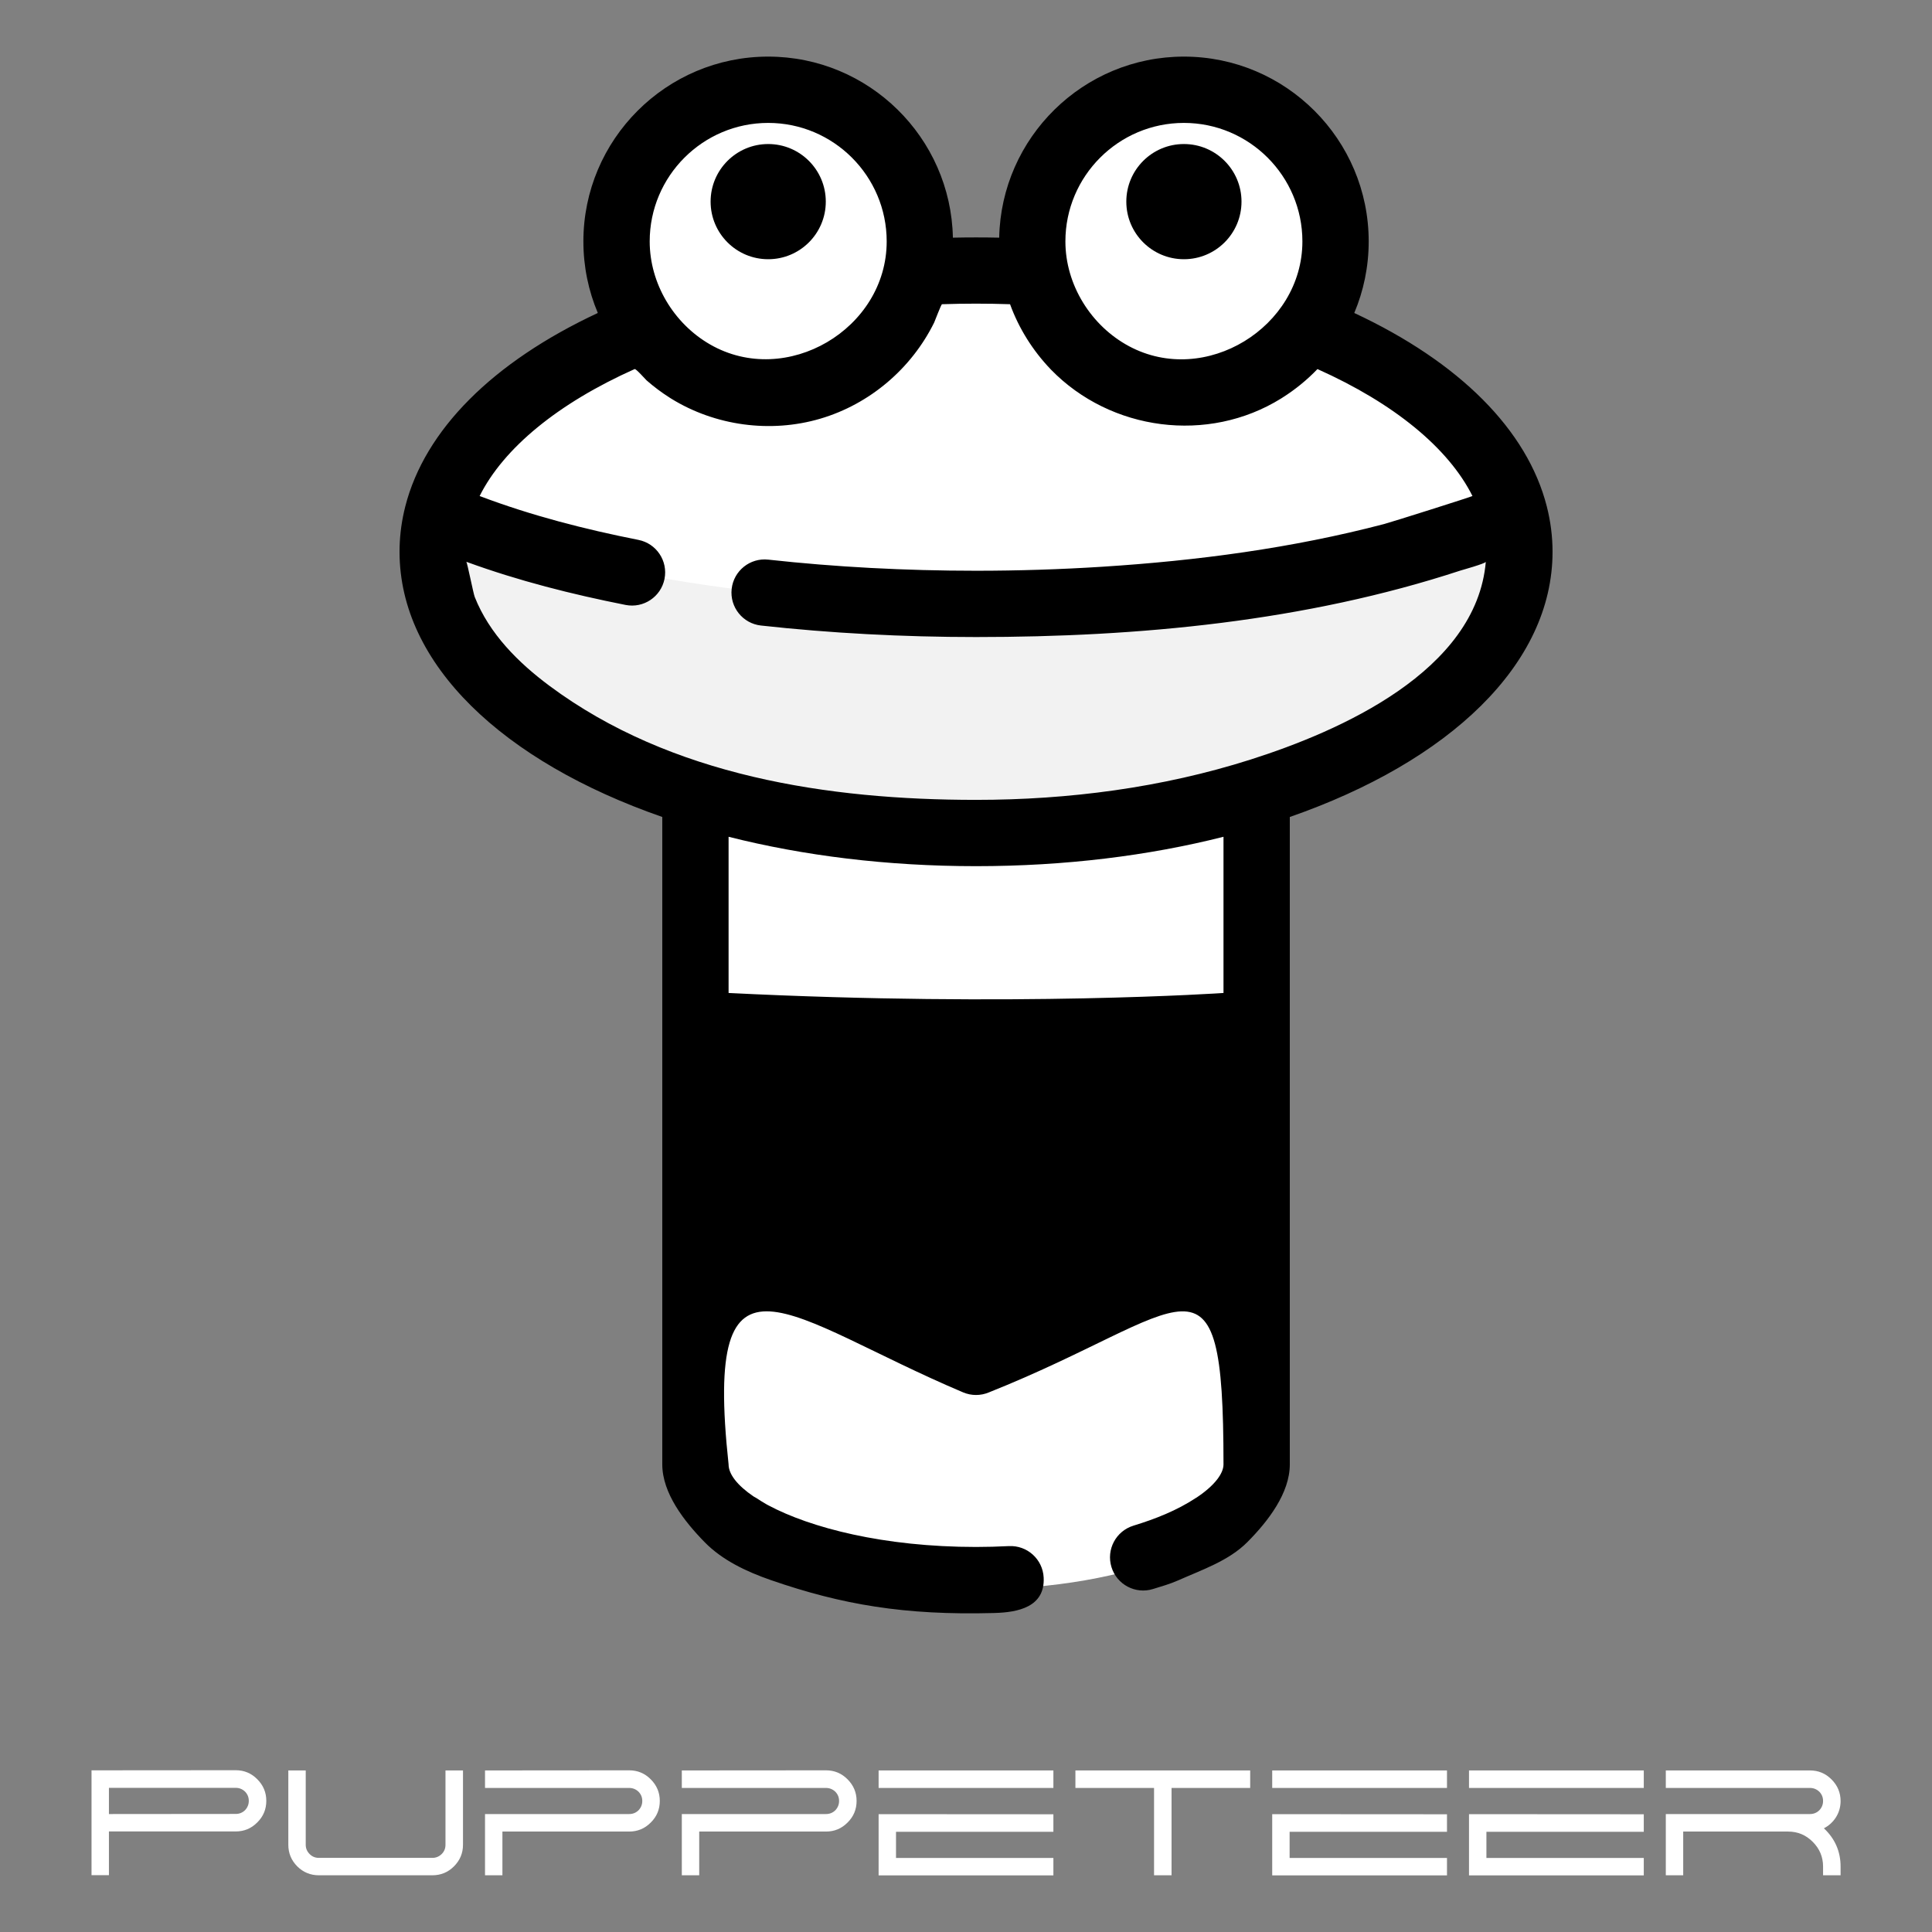 <svg viewBox="0 0 17.985 17.985" xmlns="http://www.w3.org/2000/svg"><rect x="0" y="0" width="17.985" height="17.985" fill="#808080" stroke="none"/><g transform="matrix(.039 0 0 .039 -.898 .527)"><path d="m322.978 338.239c0 15.253-29.988 27.618-66.979 27.618s-66.979-12.365-66.979-27.618v-182.955h133.957v182.954h.001z" fill="#fff"/><path d="m127.432 109.322c-.083.328-.162.657-.237.988-.584 2.584-.889 5.212-.889 7.876 0 37.079 58.066 67.136 129.694 67.136s129.694-30.057 129.694-67.136c0-3.005-.387-5.963-1.127-8.863l-128.566-18.483z" fill="#f2f2f2"/><g fill="#fff"><path d="m127.432 109.322c29.671 12.958 76.221 21.307 128.568 21.307s98.896-8.35 128.568-21.307c-8.381-32.888-62.745-58.273-128.568-58.273s-120.187 25.385-128.568 58.273z"/><circle cx="206.389" cy="44.111" r="36.199"/><circle cx="305.616" cy="44.111" r="36.199"/></g><circle cx="206.389" cy="34.615" r="13.747"/><circle cx="305.616" cy="34.615" r="13.747"/><path d="m330.891 336.031v-154.536c37.999-13.218 62.716-36.399 62.716-63.309 0-3.606-.462-7.246-1.372-10.817-4.651-18.25-20.846-34.445-45.956-46.175 2.217-5.256 3.444-11.029 3.444-17.082.001-24.325-19.788-44.112-44.11-44.112-24.023 0-43.608 19.306-44.088 43.217-3.686-.079-7.37-.078-11.051 0-.479-23.911-20.065-43.217-44.087-43.217-24.322 0-44.111 19.787-44.111 44.111 0 6.054 1.227 11.826 3.444 17.082-25.105 11.727-41.298 27.917-45.955 46.17-.102.4-.198.799-.288 1.2-.72 3.18-1.085 6.417-1.085 9.623 0 26.91 24.718 50.092 62.716 63.309v154.535c0 6.849 5.188 13.538 10.123 18.575 4.253 4.341 10.083 7.063 15.826 9.051 16.898 5.848 31.896 8.42 53.068 7.85.107-.003.214-.006.321-.01 5.486-.146 12.052-1.395 11.694-8.464-.221-4.365-3.922-7.716-8.303-7.502-2.609.132-5.226.206-7.838.206-22.099 0-39.565-4.595-49.608-9.955-.098-.056-.203-.107-.301-.162-.023-.013-.043-.025-.066-.037-.865-.501-1.707-1.021-2.523-1.559-.196-.129-.402-.233-.607-.343-3.863-2.626-5.961-5.314-5.961-7.647-6.107-56.633 13.853-35.008 55.984-17.195.985.417 2.033.625 3.082.625s2.096-.208 3.082-.625c47.786-19.052 55.984-38.235 55.984 17.195 0 2.146-2.076 5.015-6.432 7.916-.044.027-.093.045-.136.074-4.557 3.01-9.722 5.037-14.925 6.629-4.179 1.28-6.529 5.705-5.25 9.883 1.28 4.179 5.705 6.529 9.883 5.249 2.046-.627 4.115-1.216 6.07-2.085 5.739-2.55 12.057-4.669 16.486-9.122 4.967-4.994 10.13-11.708 10.13-18.546zm-25.278-320.205c15.597 0 28.285 12.688 28.285 28.285 0 20.492-23.204 34.746-41.377 25.016-9.082-4.863-15.193-14.67-15.193-25.016 0-15.597 12.688-28.285 28.285-28.285zm-99.226 0c15.597 0 28.285 12.688 28.285 28.285 0 20.915-23.957 35.058-42.162 24.589-8.681-4.991-14.407-14.539-14.407-24.589-.001-15.597 12.688-28.285 28.284-28.285zm-72.065 104.753c.058.021.118.041.176.062 12.287 4.483 25.027 7.698 37.846 10.239 4.282.85 8.45-1.937 9.299-6.224s-1.937-8.451-6.225-9.299c-12.823-2.542-25.568-5.805-37.807-10.437-.034-.014-.066-.026-.1-.039 5.724-11.447 18.723-22.129 36.996-30.301.317-.137 2.56 2.44 2.854 2.699 1.721 1.509 3.557 2.886 5.489 4.112.117.073.231.151.348.223 10.537 6.523 23.74 8.31 35.629 4.809 11.79-3.471 21.744-11.944 27.178-22.952.176-.358 1.663-4.357 1.874-4.37 5.432-.181 10.795-.181 16.239 0 2.086 5.765 5.443 11.097 9.681 15.521.034.035.066.071.1.106 14.265 14.648 37.486 17.697 54.906 6.883.108-.066.212-.137.32-.205 3.013-1.899 5.89-4.234 8.367-6.824 18.272 8.172 31.272 18.854 36.996 30.3.047.095-19.279 6.213-21.074 6.685-21.952 5.761-44.612 8.752-67.235 10.194-10.047.64-20.113.959-30.181.959-16.935 0-33.623-.893-49.601-2.652-4.338-.477-8.253 2.656-8.732 6.999-.478 4.344 2.656 8.254 6.999 8.732 16.551 1.823 33.822 2.747 51.333 2.747 38.799 0 78.587-3.714 115.622-15.869.391-.129 6.021-1.684 6.056-2.093-2.246 26.124-34.837 40.426-56.16 47.21-21.108 6.715-43.401 9.618-65.518 9.618-35.219 0-72.828-5.671-101.785-27.194-7.467-5.551-14.408-12.459-17.881-21.257-.332-.85-1.797-8.307-2.009-8.382zm121.677 72.656c21.265 0 41.256-2.508 59.066-7.016v37.284s-49.72 3.42-118.132 0v-37.284c17.812 4.508 37.802 7.016 59.066 7.016zm-59.066 54.143h118.132z"/></g><path d="m16.978 17.02q.07-.036.113-.103.043-.069.043-.151 0-.117-.084-.201-.083-.084-.201-.084h-1.342v.163h1.342q.05 0 .087.035.035.036.035.086 0 .05-.035.087-.036.035-.087.035h-1.342v.57h.162v-.407h.976q.135 0 .23.096.096.096.096.23v.081h.163v-.081q0-.211-.156-.357zm-3.303-.132v.57h1.627v-.162h-1.465v-.244h1.465v-.163zm0-.407v.163h1.627v-.163zm-1.832.407v.57h1.627v-.162h-1.465v-.244h1.465v-.163zm0-.407v.163h1.627v-.163zm-1.832 0v.163h.732v.813h.163v-.813h.732v-.163zm-1.832.407v.57h1.627v-.162h-1.465v-.244h1.465v-.163zm0-.407v.163h1.627v-.163zm-1.832 0v.163h1.342q.05 0 .087.035.035.036.035.086 0 .05-.035.087-.036.035-.087.035h-1.342v.57h.162v-.407h1.18q.118 0 .201-.084.084-.083.084-.201 0-.117-.084-.201-.083-.084-.201-.084zm-1.832 0v.163h1.342q.05 0 .087.035.035.036.035.086 0 .05-.035.087-.036.035-.087.035h-1.342v.57h.162v-.407h1.18q.118 0 .201-.084.084-.083.084-.201 0-.117-.084-.201-.083-.084-.201-.084zm-1.547.976q-.117 0-.201-.083-.083-.084-.083-.201v-.692h.162v.692q0 .05.036.086.035.036.086.036h1.057q.05 0 .087-.036.035-.035.035-.086v-.692h.163v.692q0 .117-.084.201-.083.083-.201.083zm-1.954-.57v-.244h1.18q.05 0 .087.035.035.036.035.086 0 .05-.035.087-.036.035-.087.035zm-.162-.407v.976h.162v-.407h1.18q.118 0 .201-.084.084-.083.084-.201 0-.117-.084-.201-.083-.084-.201-.084z" fill="#fff" stroke-linecap="round" stroke-width=".042"/></svg>